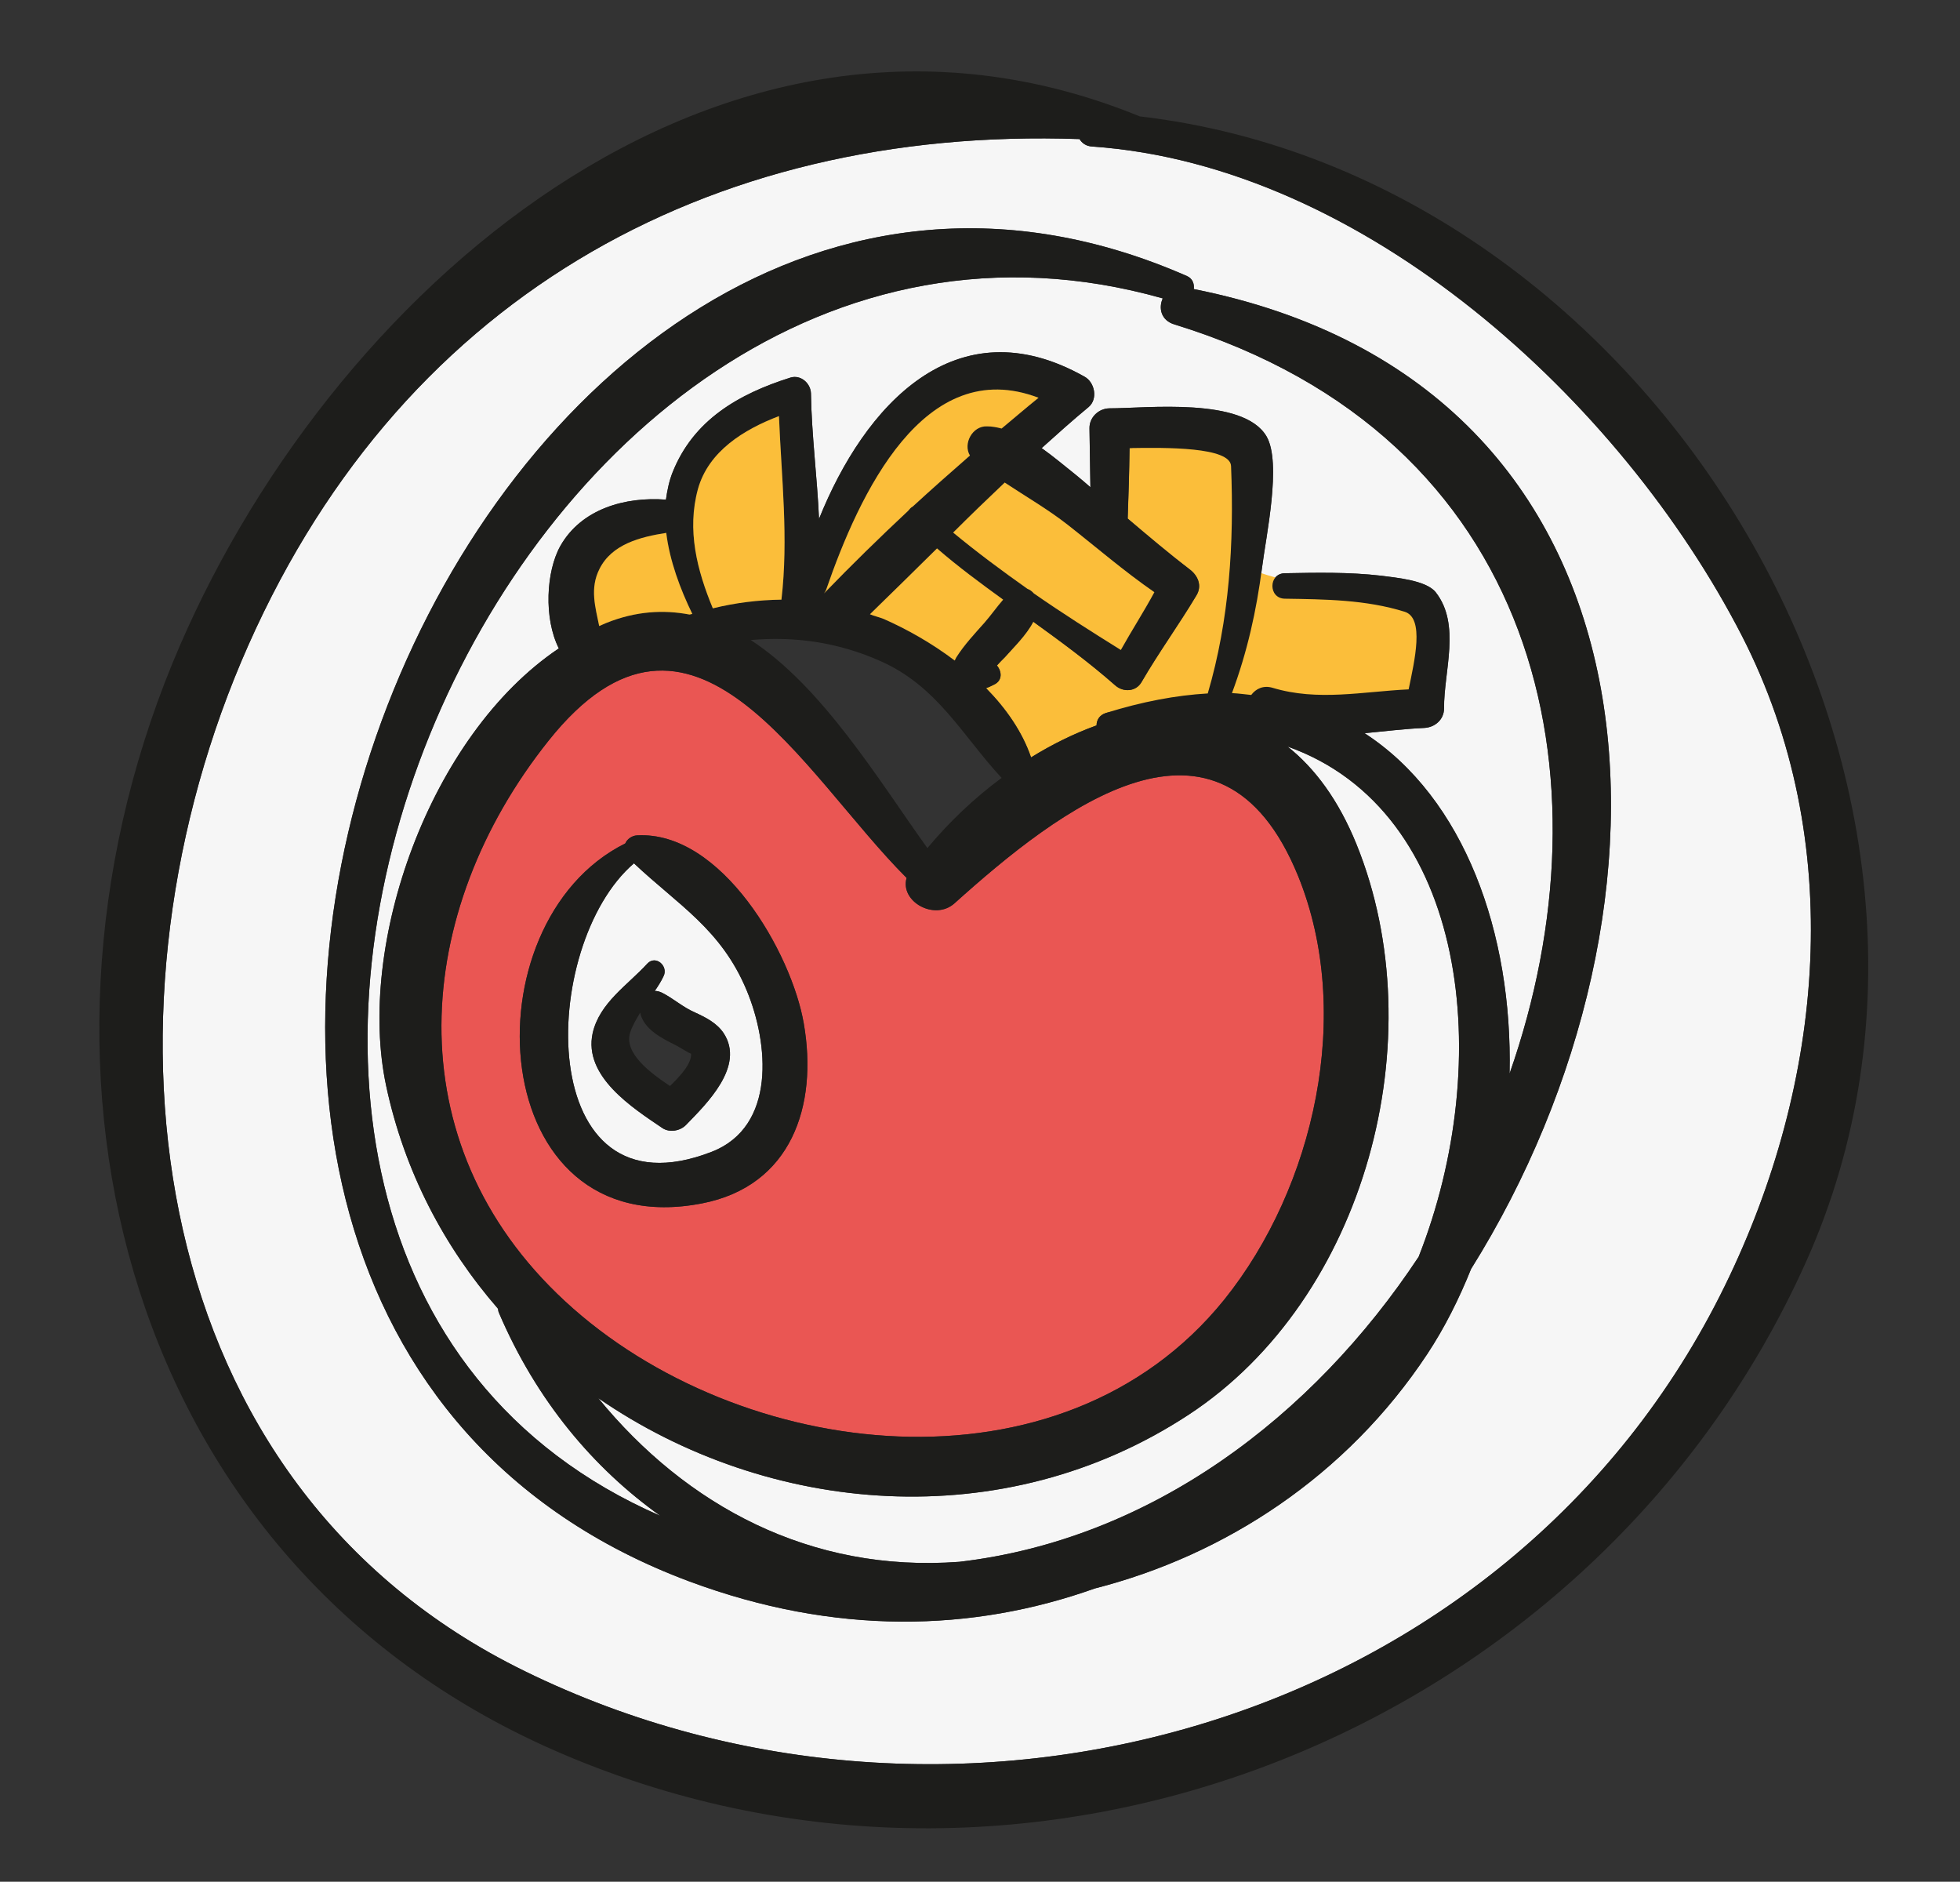 <?xml version="1.0" encoding="utf-8"?>
<!-- Generator: Adobe Illustrator 16.0.0, SVG Export Plug-In . SVG Version: 6.00 Build 0)  -->
<!DOCTYPE svg PUBLIC "-//W3C//DTD SVG 1.1//EN" "http://www.w3.org/Graphics/SVG/1.1/DTD/svg11.dtd">
<svg version="1.1" id="Ebene_1" xmlns="http://www.w3.org/2000/svg" xmlns:xlink="http://www.w3.org/1999/xlink" x="0px" y="0px"
	 width="63.123px" height="60.589px" viewBox="0 0 63.123 60.589" enable-background="new 0 0 63.123 60.589" xml:space="preserve">
<rect x="0" y="0" width="63.123" height="60.589" fill="#333333" stroke="none"/>
<g>
	<path fill="#F6F6F6" d="M37.827,10.448c11.79,3.63,14.13,14.59,10.79,24.12c0.1-4.51-1.45-8.87-4.67-10.959
		c0.64-0.06,1.279-0.14,1.93-0.17c0.34-0.02,0.63-0.27,0.63-0.63c-0.01-1.19,0.55-2.7-0.27-3.74c-0.311-0.39-1.311-0.47-1.75-0.53
		c-1.04-0.12-2.07-0.1-3.11-0.08c-0.53,0.01-0.53,0.81,0,0.82c1.29,0.02,2.61,0.03,3.86,0.42c0.649,0.2,0.319,1.58,0.13,2.5
		c-1.48,0.07-2.92,0.39-4.38-0.05c-0.3-0.09-0.54,0.03-0.69,0.23c-0.2-0.02-0.41-0.05-0.62-0.06c0.49-1.32,0.79-2.65,0.971-4.06
		c0.119-0.96,0.64-3.36,0.14-4.21c-0.75-1.27-3.88-0.9-5.05-0.9c-0.351,0-0.66,0.29-0.65,0.65c0.01,0.63,0.021,1.26,0.03,1.89
		c-0.15-0.13-0.311-0.27-0.46-0.39c-0.351-0.28-0.72-0.59-1.11-0.87c0.5-0.45,0.99-0.89,1.51-1.32c0.311-0.26,0.2-0.8-0.13-0.98
		c-4.149-2.34-7.09,0.94-8.55,4.58c-0.06-1.35-0.24-2.71-0.26-4.04c-0.01-0.33-0.33-0.61-0.66-0.51c-1.68,0.53-3.13,1.37-3.8,3.06
		c-0.11,0.28-0.17,0.58-0.21,0.87c-1.3-0.1-2.721,0.29-3.4,1.49c-0.46,0.82-0.54,2.33-0.05,3.3c-4.17,2.8-6.53,9.55-5.56,14.09
		c0.59,2.76,1.869,5.18,3.6,7.17c0.01,0.04,0.01,0.09,0.03,0.131c1.21,2.829,3.04,5,5.199,6.539c-19.92-8.68-5.29-45.28,16.181-39.2
		C37.307,9.918,37.387,10.318,37.827,10.448z"/>
	<path fill="#FBBE3A" d="M45.951,19.551c0.1,2.48,0.496,0.724-0.203,3.104c-1.021,0.06-8.951-0.068-10.131,0.302
		c-0.21,0.07-0.3,0.23-0.3,0.4c-0.721,0.26-1.431,0.61-2.11,1.03c-0.28-0.82-0.8-1.57-1.45-2.23c0.09-0.03,0.17-0.07,0.25-0.11
		c0.29-0.13,0.26-0.43,0.101-0.62c0.08-0.09,0.17-0.18,0.26-0.27c0.29-0.33,0.689-0.71,0.91-1.14c0.899,0.65,1.8,1.31,2.64,2.05
		c0.26,0.23,0.67,0.21,0.85-0.11c0.551-0.95,1.2-1.84,1.761-2.78c0.199-0.32,0.05-0.65-0.221-0.85c-0.68-0.52-1.34-1.08-1.989-1.63
		c0.029-0.76,0.05-1.51,0.06-2.27c0.619-0.011,4.281-1.951,4.026,3.953C42.49,19.144,45.941,19.259,45.951,19.551z"/>
	<path fill="#EA5653" d="M41.807,28.208c1.79,4.41,0.53,10.02-2.38,13.64c-5.25,6.511-15.64,5.22-21.229,0.05
		c-5.53-5.109-4.91-12.56-0.53-18.05c4.64-5.82,8.17,1.07,11.53,4.42c-0.221,0.76,0.899,1.39,1.54,0.82
		C34.097,26.068,39.277,22.008,41.807,28.208z M22.607,38.748c2.88-0.56,3.739-3.14,3.279-5.79c-0.39-2.28-2.649-6.21-5.37-6.06
		c-0.17,0.01-0.319,0.12-0.38,0.26C14.987,29.718,15.597,40.108,22.607,38.748z"/>
	<path fill="#F6F6F6" d="M24.047,31.888c0.71,1.7,0.96,4.391-1.13,5.2c-5.74,2.229-5.59-6.64-2.5-9.29
		C21.837,29.138,23.227,29.918,24.047,31.888z M22.097,36.218c0.67-0.689,1.9-1.891,1.21-2.949c-0.22-0.33-0.58-0.511-0.93-0.671
		c-0.39-0.17-0.68-0.44-1.05-0.63c-0.08-0.04-0.16-0.061-0.24-0.061c0.11-0.159,0.21-0.319,0.28-0.469
		c0.17-0.33-0.25-0.7-0.521-0.41c-0.63,0.69-1.54,1.26-1.76,2.241c-0.3,1.389,1.28,2.399,2.24,3.049
		C21.557,36.478,21.907,36.418,22.097,36.218z"/>
	<path fill="#F6F6F6" d="M41.467,24.038c5.82,2.07,6.7,10.15,4.221,16.43c-3.421,5.17-8.631,9.1-14.79,9.82
		c-4.801,0.359-8.801-1.811-11.631-5.27c5.471,3.77,13.04,4.459,19.021,0.529c5.71-3.75,7.92-12.141,5.4-18.36
		C43.107,25.758,42.347,24.738,41.467,24.038z"/>
	<path fill="#F6F6F6" d="M56.097,20.468c3.4,6.63,2.65,14.4-0.54,20.92c-6.949,14.23-24.819,19.2-38.659,12.42
		c-12.311-6.02-13.99-20.99-9.131-32.5c4.931-11.65,15-17.25,27-16.83c0.08,0.13,0.21,0.23,0.41,0.24
		C43.938,5.328,52.217,12.918,56.097,20.468z M47.377,40.858c7.28-11.63,6.7-28.44-8.93-31.551c0.02-0.17-0.04-0.34-0.221-0.42
		c-23.159-10.16-40.159,33.03-16.029,42.03c4.7,1.75,9.13,1.63,13.06,0.229c4.19-1.07,8.11-3.619,10.71-7.55
		C46.527,42.748,46.987,41.827,47.377,40.858z"/>
	<path fill="#1D1D1B" d="M36.707,3.748c16.62,1.93,28.34,21.59,21.45,36.899c-6.811,15.15-25.05,22.461-40.38,15.68
		C4.097,50.278,0.097,34.657,5.557,21.348C10.438,9.478,23.188-1.782,36.707,3.748z M55.557,41.388c3.19-6.52,3.94-14.29,0.54-20.92
		c-3.88-7.55-12.159-15.14-20.92-15.75c-0.2-0.01-0.33-0.11-0.41-0.24c-12-0.42-22.069,5.18-27,16.83
		c-4.859,11.51-3.18,26.48,9.131,32.5C30.737,60.588,48.607,55.618,55.557,41.388z"/>
	<path fill="#1D1D1B" d="M38.447,9.308c15.63,3.11,16.21,19.92,8.93,31.551c-0.39,0.969-0.85,1.89-1.41,2.739
		c-2.6,3.931-6.52,6.479-10.71,7.55c-3.93,1.4-8.359,1.521-13.06-0.229c-24.13-9-7.13-52.19,16.029-42.03
		C38.407,8.968,38.467,9.138,38.447,9.308z M48.617,34.567c3.34-9.529,1-20.49-10.79-24.12c-0.44-0.13-0.521-0.53-0.38-0.84
		c-21.471-6.08-36.101,30.52-16.181,39.2c-2.159-1.539-3.989-3.71-5.199-6.539c-0.021-0.041-0.021-0.091-0.03-0.131
		c-1.73-1.99-3.01-4.41-3.6-7.17c-0.971-4.54,1.39-11.29,5.56-14.09c-0.49-0.97-0.41-2.48,0.05-3.3c0.68-1.2,2.101-1.59,3.4-1.49
		c0.04-0.29,0.1-0.59,0.21-0.87c0.67-1.69,2.12-2.53,3.8-3.06c0.33-0.1,0.65,0.18,0.66,0.51c0.02,1.33,0.2,2.69,0.26,4.04
		c1.46-3.64,4.4-6.92,8.55-4.58c0.33,0.18,0.44,0.72,0.13,0.98c-0.52,0.43-1.01,0.87-1.51,1.32c0.391,0.28,0.76,0.59,1.11,0.87
		c0.149,0.12,0.31,0.26,0.46,0.39c-0.01-0.63-0.021-1.26-0.03-1.89c-0.01-0.36,0.3-0.65,0.65-0.65c1.17,0,4.3-0.37,5.05,0.9
		c0.5,0.85-0.021,3.25-0.14,4.21c-0.181,1.41-0.48,2.74-0.971,4.06c0.21,0.01,0.42,0.04,0.62,0.06c0.15-0.2,0.391-0.32,0.69-0.23
		c1.46,0.44,2.899,0.12,4.38,0.05c0.189-0.92,0.52-2.3-0.13-2.5c-1.25-0.39-2.57-0.4-3.86-0.42c-0.53-0.01-0.53-0.81,0-0.82
		c1.04-0.02,2.07-0.04,3.11,0.08c0.439,0.06,1.439,0.14,1.75,0.53c0.819,1.04,0.26,2.55,0.27,3.74c0,0.36-0.29,0.61-0.63,0.63
		c-0.65,0.03-1.29,0.11-1.93,0.17C47.167,25.698,48.717,30.058,48.617,34.567z M45.688,40.468c2.479-6.279,1.6-14.36-4.221-16.43
		c0.88,0.7,1.641,1.72,2.221,3.15c2.52,6.219,0.31,14.61-5.4,18.36c-5.98,3.93-13.55,3.24-19.021-0.529
		c2.83,3.459,6.83,5.629,11.631,5.27C37.057,49.567,42.267,45.638,45.688,40.468z M39.427,41.848c2.91-3.62,4.17-9.229,2.38-13.64
		c-2.529-6.2-7.71-2.14-11.069,0.88c-0.641,0.57-1.761-0.06-1.54-0.82c-3.36-3.35-6.891-10.24-11.53-4.42
		c-4.38,5.49-5,12.94,0.53,18.05C23.787,47.067,34.177,48.358,39.427,41.848z M38.897,22.328c0.699-2.38,0.85-4.84,0.75-7.32
		c-0.021-0.62-2.101-0.6-3.271-0.58c-0.01,0.76-0.03,1.51-0.06,2.27c0.649,0.55,1.31,1.11,1.989,1.63
		c0.271,0.2,0.42,0.53,0.221,0.85c-0.561,0.94-1.21,1.83-1.761,2.78c-0.18,0.32-0.59,0.34-0.85,0.11c-0.84-0.74-1.74-1.4-2.64-2.05
		c-0.221,0.43-0.62,0.81-0.91,1.14c-0.09,0.09-0.18,0.18-0.26,0.27c0.159,0.19,0.189,0.49-0.101,0.62
		c-0.08,0.04-0.16,0.08-0.25,0.11c0.65,0.66,1.17,1.41,1.45,2.23c0.68-0.42,1.39-0.77,2.11-1.03c0-0.17,0.09-0.33,0.3-0.4
		C36.797,22.588,37.877,22.388,38.897,22.328z M36.097,20.928c0.351-0.63,0.74-1.23,1.08-1.86c-0.97-0.67-1.859-1.44-2.79-2.17
		c-0.64-0.5-1.35-0.91-2.029-1.36c-0.561,0.53-1.12,1.07-1.66,1.61c0.76,0.63,1.569,1.23,2.39,1.81c0.08,0.03,0.15,0.08,0.21,0.15
		C34.217,19.748,35.167,20.348,36.097,20.928z M32.257,13.798c0.4-0.33,0.79-0.67,1.19-0.99c-3.69-1.41-5.78,3.11-6.84,6.18
		c-0.021,0.05-0.04,0.08-0.07,0.12c0.88-0.91,1.78-1.79,2.71-2.66c0.04-0.05,0.09-0.11,0.15-0.14c0.6-0.55,1.22-1.1,1.84-1.64
		c-0.23-0.38,0.08-0.96,0.55-0.94C31.947,13.728,32.107,13.758,32.257,13.798z M31.707,20.048c0.21-0.24,0.39-0.5,0.6-0.74
		c-0.729-0.53-1.449-1.06-2.13-1.65c-0.72,0.71-1.439,1.42-2.16,2.12c0.141,0.06,0.29,0.09,0.44,0.15c0.75,0.33,1.55,0.78,2.29,1.34
		c0.02-0.03,0.03-0.07,0.05-0.1C31.057,20.758,31.387,20.408,31.707,20.048z M32.257,25.048c-1.27-1.37-2.069-2.96-3.92-3.77
		c-1.38-0.61-2.76-0.79-4.16-0.67c2.311,1.5,4.141,4.54,5.69,6.7C30.567,26.468,31.377,25.698,32.257,25.048z M25.167,19.308
		c0.23-1.98,0-3.93-0.08-5.91c-1.13,0.43-2.27,1.13-2.61,2.35c-0.359,1.32-0.029,2.61,0.48,3.84
		C23.688,19.408,24.427,19.318,25.167,19.308z M22.207,19.788c0.03-0.01,0.06-0.01,0.09-0.02c-0.39-0.8-0.729-1.71-0.84-2.61
		c-0.83,0.13-1.75,0.36-2.15,1.16c-0.319,0.63-0.13,1.24-0.01,1.84c0.08-0.03,0.15-0.07,0.23-0.1
		C20.477,19.678,21.367,19.628,22.207,19.788z"/>
	<path fill="#FBBE3A" d="M37.177,19.068c-0.34,0.63-0.729,1.23-1.08,1.86c-0.93-0.58-1.88-1.18-2.8-1.82
		c-0.06-0.07-0.13-0.12-0.21-0.15c-0.82-0.58-1.63-1.18-2.39-1.81c0.54-0.54,1.1-1.08,1.66-1.61c0.68,0.45,1.39,0.86,2.029,1.36
		C35.317,17.628,36.207,18.398,37.177,19.068z"/>
	<path fill="#FBBE3A" d="M33.447,12.808c-0.4,0.32-0.79,0.66-1.19,0.99c-0.149-0.04-0.31-0.07-0.47-0.07
		c-0.47-0.02-0.78,0.56-0.55,0.94c-0.62,0.54-1.24,1.09-1.84,1.64c-0.061,0.03-0.11,0.09-0.15,0.14c-0.93,0.87-1.83,1.75-2.71,2.66
		c0.03-0.04,0.05-0.07,0.07-0.12C27.667,15.918,29.757,11.398,33.447,12.808z"/>
	<path fill="#FBBE3A" d="M32.307,19.308c-0.21,0.24-0.39,0.5-0.6,0.74c-0.32,0.36-0.65,0.71-0.91,1.12
		c-0.02,0.03-0.03,0.07-0.05,0.1c-0.74-0.56-1.54-1.01-2.29-1.34c-0.15-0.06-0.3-0.09-0.44-0.15c0.721-0.7,1.44-1.41,2.16-2.12
		C30.857,18.248,31.577,18.778,32.307,19.308z"/>
	<path fill="#1D1D1B" d="M25.887,32.958c0.46,2.65-0.399,5.23-3.279,5.79c-7.011,1.36-7.62-9.03-2.471-11.59
		c0.061-0.14,0.21-0.25,0.38-0.26C23.237,26.748,25.497,30.678,25.887,32.958z M22.917,37.088c2.09-0.81,1.84-3.5,1.13-5.2
		c-0.82-1.97-2.21-2.75-3.63-4.09C17.327,30.448,17.177,39.317,22.917,37.088z"/>
	<path fill="#FBBE3A" d="M25.087,13.398c0.08,1.98,0.311,3.93,0.08,5.91c-0.74,0.01-1.479,0.1-2.21,0.28
		c-0.51-1.23-0.84-2.52-0.48-3.84C22.817,14.528,23.957,13.828,25.087,13.398z"/>
	<path fill="#1D1D1B" d="M23.307,33.269c0.69,1.059-0.54,2.26-1.21,2.949c-0.189,0.2-0.54,0.26-0.77,0.1
		c-0.96-0.649-2.54-1.66-2.24-3.049c0.22-0.98,1.13-1.551,1.76-2.241c0.271-0.29,0.69,0.08,0.521,0.41
		c-0.07,0.15-0.17,0.31-0.28,0.469c0.08,0,0.16,0.021,0.24,0.061c0.37,0.189,0.66,0.46,1.05,0.63
		C22.727,32.758,23.087,32.938,23.307,33.269z M21.577,34.968c0.33-0.32,0.7-0.72,0.68-1.04c-0.04,0-0.37-0.21-0.49-0.271
		c-0.46-0.229-1.04-0.52-1.149-1.049c-0.13,0.209-0.25,0.42-0.32,0.629C20.077,33.907,20.947,34.548,21.577,34.968z"/>
	<path fill="#FBBE3A" d="M22.297,19.768c-0.03,0.01-0.06,0.01-0.09,0.02c-0.84-0.16-1.73-0.11-2.68,0.27
		c-0.08,0.03-0.15,0.07-0.23,0.1c-0.12-0.6-0.31-1.21,0.01-1.84c0.4-0.8,1.32-1.03,2.15-1.16
		C21.567,18.058,21.907,18.968,22.297,19.768z"/>
</g>
<g>
</g>
<g>
</g>
<g>
</g>
<g>
</g>
<g>
</g>
<g>
</g>
<g>
</g>
<g>
</g>
<g>
</g>
<g>
</g>
<g>
</g>
</svg>
